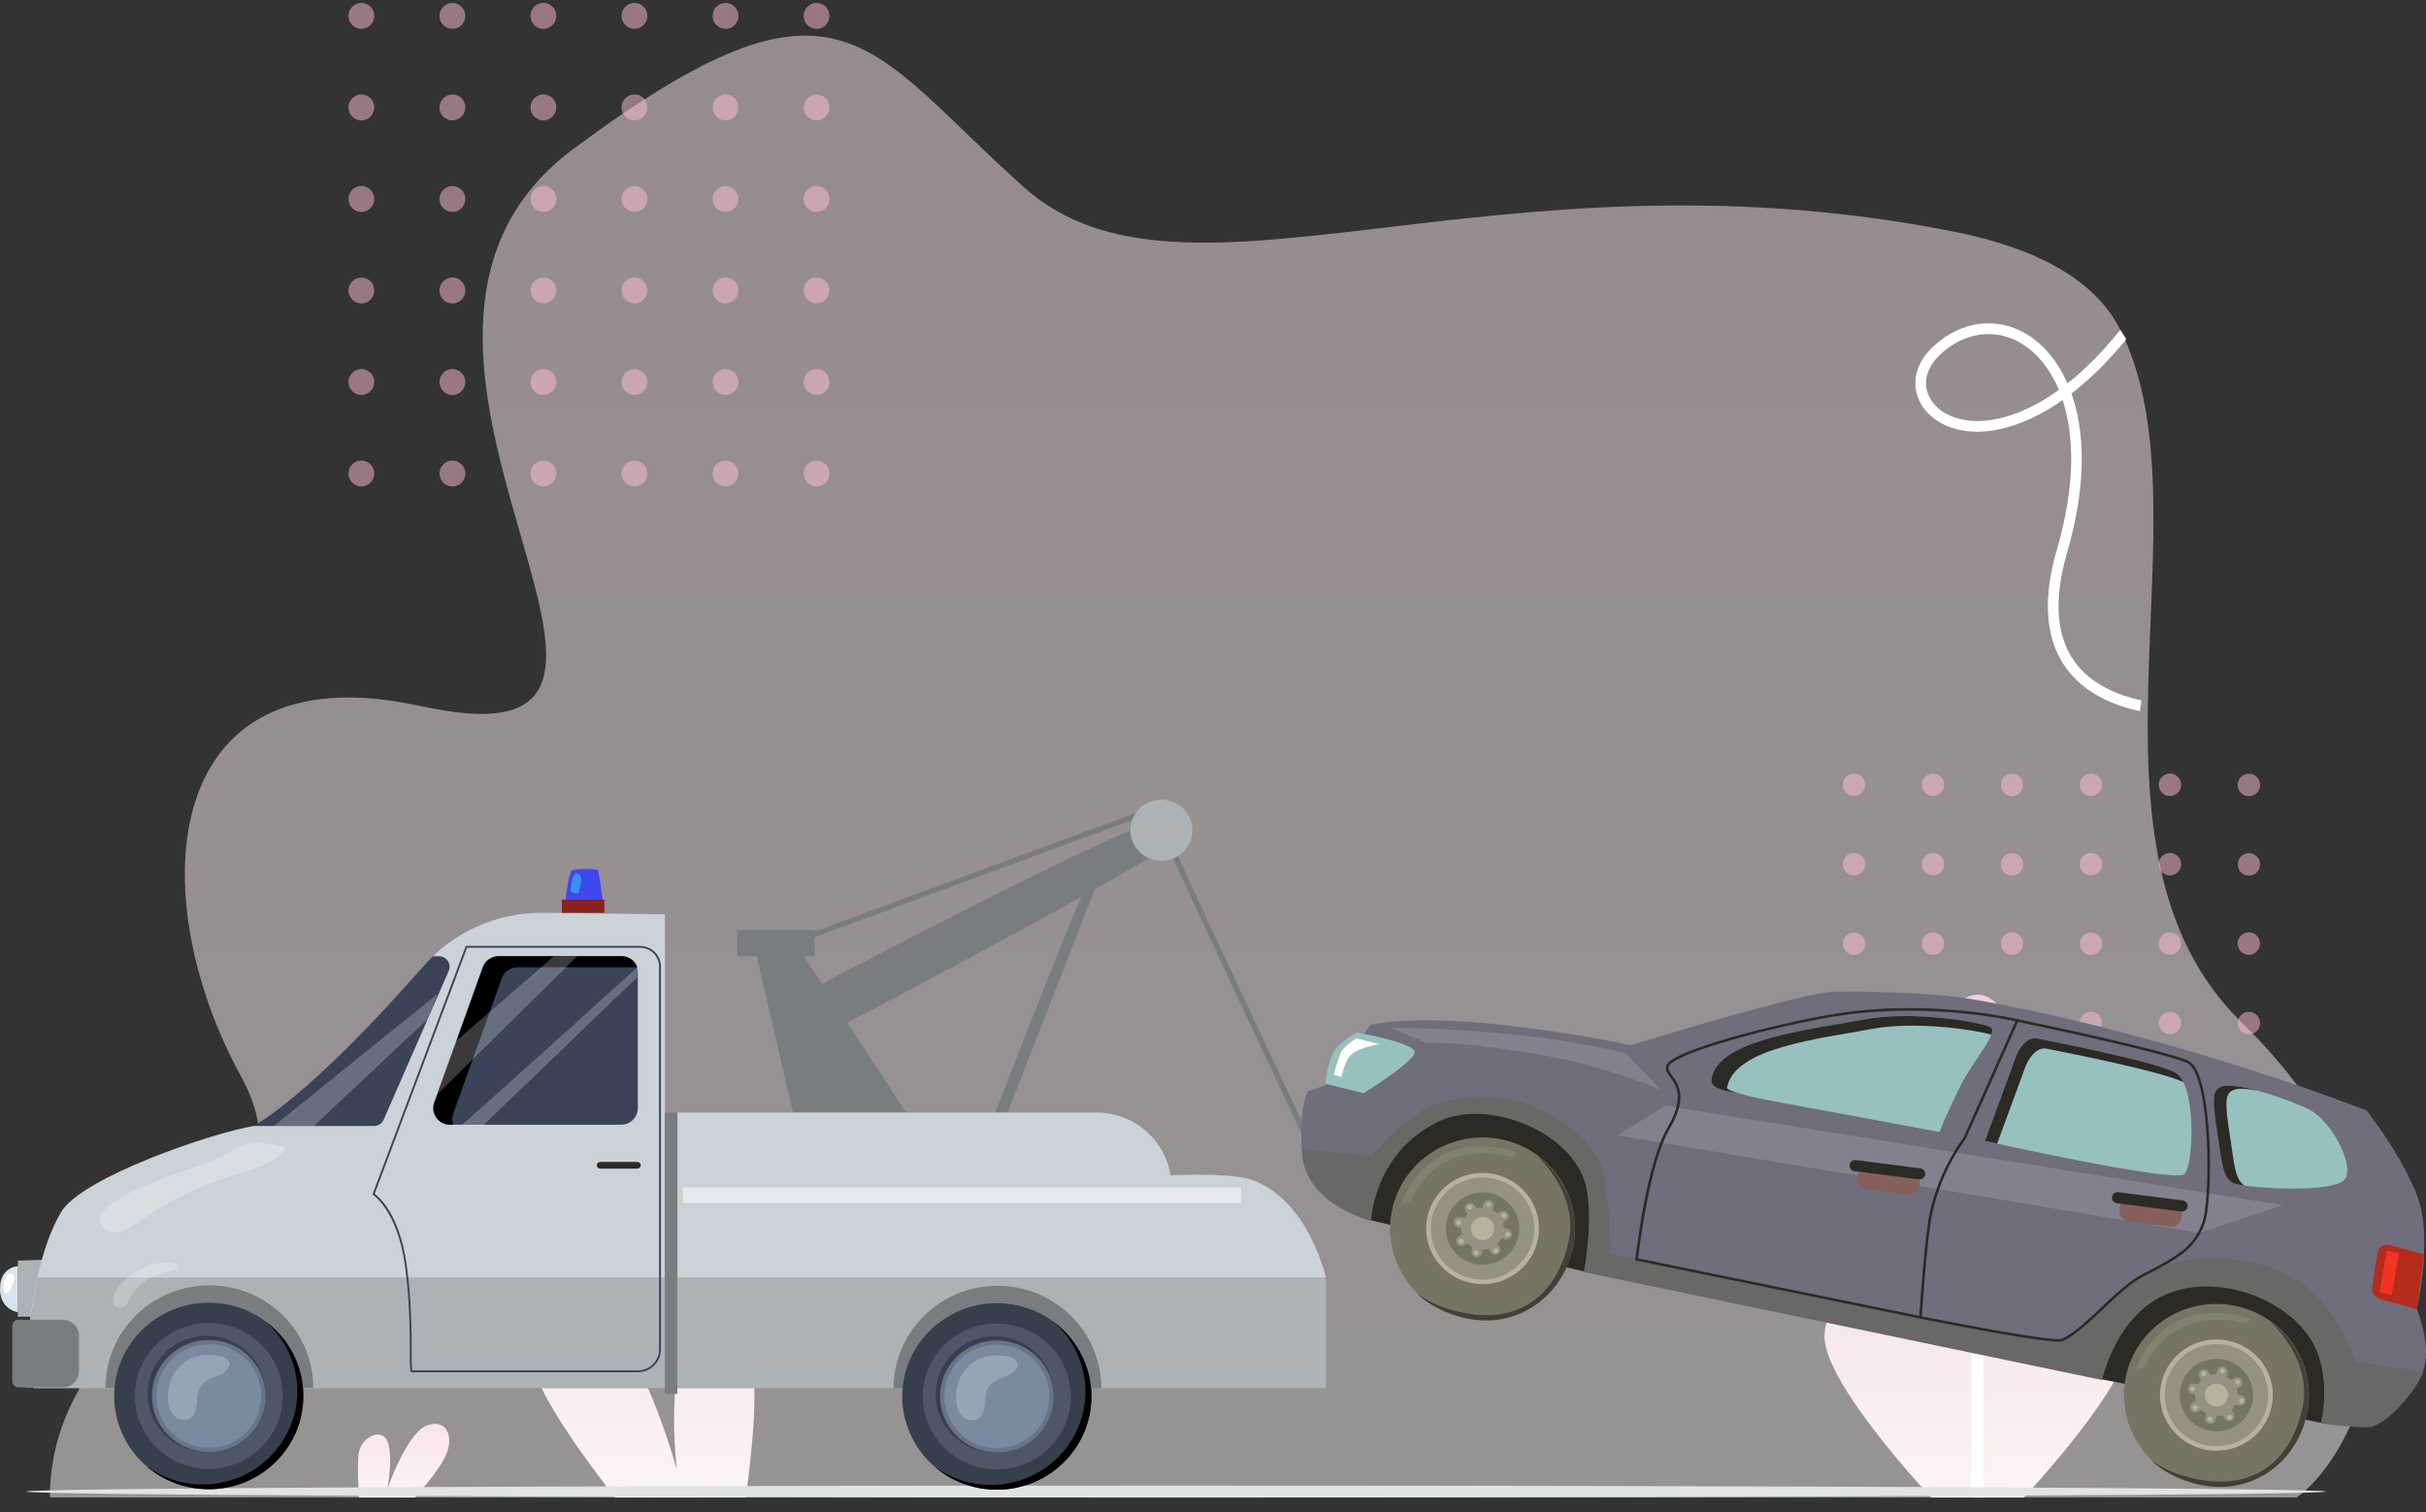 <svg width="146" height="91" viewBox="0 0 146 91" fill="none" xmlns="http://www.w3.org/2000/svg">
<rect x="0" y="0" width="146" height="91" fill="#333333" stroke="none"/>
<path opacity="0.5" d="M138.212 90.115H3.003C3.003 77.686 19.989 74.761 14.524 64.809C8.489 53.818 9.623 39.196 25.014 42.429C26.47 42.735 27.672 42.931 28.667 42.959C41.437 43.315 19.563 20.047 34.519 8.953C50.643 -3.005 52.041 2.737 61.654 11.294C71.267 19.851 89.752 8.449 117.489 13.919C122.556 14.919 126.081 16.819 127.604 19.851C133.168 30.922 124.116 50.98 134.905 61.526C147.981 74.307 142.221 87.289 138.212 90.115Z" fill="url(#paint0_linear)"/>
<path d="M125.077 40.104C123.756 38.547 123.533 36.228 124.409 33.216C125.606 29.1 125.459 25.929 124.663 23.681C125.693 22.89 126.805 21.828 127.963 20.414C127.848 20.223 127.729 20.035 127.603 19.851C126.48 21.245 125.409 22.292 124.421 23.072C123.815 21.689 122.952 20.719 122.038 20.151C120.203 19.012 118.012 19.289 116.322 20.872C115.381 21.753 115.051 22.849 115.413 23.881C115.829 25.06 117.067 25.861 118.642 25.97C119.508 26.03 121.524 25.907 124.13 24.076C124.825 26.187 124.921 29.164 123.795 33.036C122.852 36.268 123.12 38.787 124.589 40.52C125.677 41.803 127.253 42.466 128.779 42.796C128.809 42.581 128.843 42.365 128.875 42.148C127.474 41.841 126.042 41.241 125.077 40.104ZM118.687 25.327C117.369 25.236 116.347 24.599 116.018 23.664C115.743 22.887 116.014 22.04 116.758 21.343C117.634 20.524 118.658 20.105 119.675 20.105C120.371 20.105 121.062 20.301 121.705 20.7C122.554 21.225 123.352 22.145 123.905 23.465C121.412 25.26 119.502 25.385 118.687 25.327Z" fill="white"/>
<g opacity="0.5">
<path d="M22.515 28.621C22.584 28.195 22.297 27.794 21.873 27.725C21.45 27.656 21.051 27.945 20.983 28.371C20.914 28.796 21.201 29.197 21.625 29.266C22.048 29.335 22.447 29.046 22.515 28.621Z" fill="#FFBED1"/>
<path d="M27.994 28.621C28.063 28.195 27.775 27.794 27.352 27.725C26.929 27.656 26.53 27.945 26.461 28.371C26.393 28.796 26.68 29.197 27.103 29.266C27.527 29.335 27.925 29.046 27.994 28.621Z" fill="#FFBED1"/>
<path d="M33.475 28.572C33.518 28.143 33.206 27.761 32.779 27.719C32.353 27.676 31.973 27.989 31.93 28.418C31.888 28.847 32.2 29.23 32.627 29.272C33.053 29.314 33.433 29.001 33.475 28.572Z" fill="#FFBED1"/>
<path d="M38.954 28.572C38.996 28.143 38.685 27.761 38.258 27.719C37.831 27.676 37.451 27.99 37.409 28.419C37.367 28.848 37.678 29.23 38.105 29.272C38.532 29.315 38.912 29.001 38.954 28.572Z" fill="#FFBED1"/>
<path d="M44.438 28.537C44.462 28.107 44.134 27.738 43.706 27.715C43.278 27.691 42.912 28.02 42.888 28.451C42.864 28.881 43.192 29.249 43.62 29.273C44.048 29.297 44.415 28.967 44.438 28.537Z" fill="#FFBED1"/>
<path d="M49.908 28.621C49.977 28.195 49.69 27.794 49.267 27.725C48.843 27.656 48.444 27.945 48.376 28.371C48.307 28.796 48.595 29.197 49.018 29.266C49.441 29.335 49.84 29.046 49.908 28.621Z" fill="#FFBED1"/>
<path d="M22.044 23.71C22.44 23.547 22.63 23.091 22.468 22.692C22.305 22.293 21.851 22.102 21.455 22.266C21.058 22.429 20.868 22.885 21.031 23.284C21.194 23.683 21.647 23.874 22.044 23.71Z" fill="#FFBED1"/>
<path d="M27.522 23.711C27.919 23.547 28.109 23.091 27.946 22.693C27.783 22.294 27.33 22.103 26.933 22.267C26.536 22.43 26.347 22.886 26.509 23.285C26.672 23.683 27.125 23.874 27.522 23.711Z" fill="#FFBED1"/>
<path d="M32.883 23.749C33.3 23.65 33.559 23.23 33.461 22.811C33.363 22.391 32.946 22.131 32.528 22.229C32.111 22.328 31.852 22.747 31.95 23.167C32.047 23.587 32.465 23.847 32.883 23.749Z" fill="#FFBED1"/>
<path d="M38.361 23.749C38.779 23.65 39.038 23.23 38.94 22.811C38.842 22.391 38.424 22.131 38.007 22.229C37.589 22.328 37.33 22.747 37.428 23.167C37.526 23.587 37.944 23.847 38.361 23.749Z" fill="#FFBED1"/>
<path d="M43.76 23.762C44.186 23.709 44.488 23.32 44.436 22.892C44.384 22.464 43.997 22.16 43.571 22.212C43.145 22.265 42.843 22.654 42.895 23.082C42.947 23.51 43.334 23.814 43.76 23.762Z" fill="#FFBED1"/>
<path d="M49.437 23.71C49.833 23.547 50.023 23.091 49.861 22.692C49.698 22.293 49.245 22.102 48.848 22.266C48.451 22.429 48.261 22.885 48.424 23.284C48.587 23.683 49.04 23.874 49.437 23.71Z" fill="#FFBED1"/>
<path d="M21.748 18.26C22.177 18.26 22.525 17.91 22.525 17.48C22.525 17.048 22.177 16.699 21.748 16.699C21.32 16.699 20.972 17.048 20.972 17.48C20.972 17.91 21.32 18.26 21.748 18.26Z" fill="#FFBED1"/>
<path d="M27.227 18.26C27.655 18.26 28.003 17.91 28.003 17.48C28.003 17.048 27.655 16.699 27.227 16.699C26.798 16.699 26.45 17.048 26.45 17.48C26.45 17.91 26.798 18.26 27.227 18.26Z" fill="#FFBED1"/>
<path d="M32.706 18.26C33.134 18.26 33.482 17.91 33.482 17.48C33.482 17.048 33.134 16.699 32.706 16.699C32.277 16.699 31.929 17.048 31.929 17.48C31.929 17.91 32.277 18.26 32.706 18.26Z" fill="#FFBED1"/>
<path d="M38.184 18.26C38.612 18.26 38.96 17.91 38.96 17.48C38.96 17.048 38.612 16.699 38.184 16.699C37.755 16.699 37.407 17.048 37.407 17.48C37.407 17.91 37.755 18.26 38.184 18.26Z" fill="#FFBED1"/>
<path d="M43.663 18.26C44.091 18.26 44.439 17.91 44.439 17.48C44.439 17.048 44.091 16.699 43.663 16.699C43.234 16.699 42.886 17.048 42.886 17.48C42.886 17.91 43.234 18.26 43.663 18.26Z" fill="#FFBED1"/>
<path d="M49.141 18.26C49.57 18.26 49.917 17.91 49.917 17.48C49.917 17.048 49.57 16.699 49.141 16.699C48.712 16.699 48.365 17.048 48.365 17.48C48.365 17.91 48.712 18.26 49.141 18.26Z" fill="#FFBED1"/>
<path d="M21.748 12.753C22.177 12.753 22.525 12.403 22.525 11.972C22.525 11.541 22.177 11.192 21.748 11.192C21.32 11.192 20.972 11.541 20.972 11.972C20.972 12.403 21.32 12.753 21.748 12.753Z" fill="#FFBED1"/>
<path d="M27.227 12.753C27.655 12.753 28.003 12.403 28.003 11.972C28.003 11.541 27.655 11.192 27.227 11.192C26.798 11.192 26.45 11.541 26.45 11.972C26.45 12.403 26.798 12.753 27.227 12.753Z" fill="#FFBED1"/>
<path d="M32.706 12.753C33.134 12.753 33.482 12.403 33.482 11.972C33.482 11.541 33.134 11.192 32.706 11.192C32.277 11.192 31.929 11.541 31.929 11.972C31.929 12.403 32.277 12.753 32.706 12.753Z" fill="#FFBED1"/>
<path d="M38.184 12.753C38.612 12.753 38.96 12.403 38.96 11.972C38.96 11.541 38.612 11.192 38.184 11.192C37.755 11.192 37.407 11.541 37.407 11.972C37.407 12.403 37.755 12.753 38.184 12.753Z" fill="#FFBED1"/>
<path d="M43.663 12.753C44.091 12.753 44.439 12.403 44.439 11.972C44.439 11.541 44.091 11.192 43.663 11.192C43.234 11.192 42.886 11.541 42.886 11.972C42.886 12.403 43.234 12.753 43.663 12.753Z" fill="#FFBED1"/>
<path d="M49.141 12.753C49.57 12.753 49.917 12.403 49.917 11.972C49.917 11.541 49.57 11.192 49.141 11.192C48.712 11.192 48.365 11.541 48.365 11.972C48.365 12.403 48.712 12.753 49.141 12.753Z" fill="#FFBED1"/>
<path d="M22.515 6.585C22.581 6.159 22.291 5.76 21.867 5.693C21.444 5.627 21.047 5.919 20.981 6.345C20.915 6.771 21.205 7.17 21.629 7.236C22.052 7.302 22.449 7.01 22.515 6.585Z" fill="#FFBED1"/>
<path d="M27.994 6.585C28.06 6.159 27.77 5.76 27.346 5.694C26.922 5.628 26.526 5.92 26.46 6.346C26.394 6.771 26.684 7.17 27.108 7.237C27.531 7.303 27.928 7.011 27.994 6.585Z" fill="#FFBED1"/>
<path d="M33.48 6.495C33.497 6.064 33.164 5.701 32.735 5.684C32.307 5.667 31.946 6.002 31.929 6.433C31.912 6.864 32.245 7.227 32.674 7.244C33.102 7.261 33.463 6.926 33.48 6.495Z" fill="#FFBED1"/>
<path d="M38.959 6.495C38.975 6.065 38.642 5.702 38.214 5.684C37.785 5.667 37.424 6.003 37.407 6.433C37.39 6.864 37.724 7.227 38.152 7.244C38.58 7.261 38.941 6.926 38.959 6.495Z" fill="#FFBED1"/>
<path d="M44.438 6.475C44.445 6.044 44.103 5.689 43.674 5.682C43.245 5.675 42.892 6.019 42.886 6.45C42.879 6.881 43.221 7.236 43.65 7.243C44.078 7.25 44.431 6.906 44.438 6.475Z" fill="#FFBED1"/>
<path d="M49.908 6.586C49.974 6.16 49.684 5.761 49.26 5.695C48.837 5.628 48.44 5.92 48.374 6.346C48.308 6.772 48.598 7.171 49.022 7.237C49.446 7.303 49.842 7.012 49.908 6.586Z" fill="#FFBED1"/>
<path d="M21.748 1.737C22.177 1.737 22.525 1.388 22.525 0.957C22.525 0.525 22.177 0.176 21.748 0.176C21.32 0.176 20.972 0.525 20.972 0.957C20.972 1.388 21.32 1.737 21.748 1.737Z" fill="#FFBED1"/>
<path d="M27.227 1.737C27.655 1.737 28.003 1.388 28.003 0.957C28.003 0.525 27.655 0.176 27.227 0.176C26.798 0.176 26.45 0.525 26.45 0.957C26.45 1.388 26.798 1.737 27.227 1.737Z" fill="#FFBED1"/>
<path d="M33.478 1.017C33.512 0.587 33.193 0.211 32.766 0.177C32.338 0.143 31.964 0.464 31.93 0.893C31.897 1.323 32.216 1.699 32.643 1.733C33.071 1.767 33.444 1.446 33.478 1.017Z" fill="#FFBED1"/>
<path d="M38.957 1.017C38.99 0.587 38.671 0.211 38.244 0.177C37.817 0.143 37.443 0.464 37.409 0.893C37.375 1.323 37.694 1.699 38.121 1.733C38.549 1.767 38.923 1.446 38.957 1.017Z" fill="#FFBED1"/>
<path d="M44.44 0.976C44.45 0.545 44.111 0.187 43.683 0.176C43.254 0.166 42.898 0.507 42.888 0.938C42.877 1.369 43.216 1.727 43.645 1.737C44.074 1.747 44.43 1.407 44.44 0.976Z" fill="#FFBED1"/>
<path d="M49.141 1.737C49.57 1.737 49.917 1.388 49.917 0.957C49.917 0.525 49.57 0.176 49.141 0.176C48.712 0.176 48.365 0.525 48.365 0.957C48.365 1.388 48.712 1.737 49.141 1.737Z" fill="#FFBED1"/>
</g>
<g opacity="0.5">
<path d="M112.234 71.28C112.319 70.916 112.095 70.552 111.733 70.466C111.371 70.38 111.009 70.605 110.923 70.969C110.838 71.333 111.062 71.698 111.424 71.784C111.786 71.869 112.149 71.644 112.234 71.28Z" fill="#FFBED1"/>
<path d="M116.998 71.224C117.057 70.855 116.808 70.507 116.441 70.448C116.074 70.388 115.728 70.638 115.668 71.007C115.609 71.376 115.858 71.724 116.225 71.784C116.592 71.844 116.938 71.593 116.998 71.224Z" fill="#FFBED1"/>
<path d="M121.557 71.595C121.82 71.331 121.82 70.902 121.557 70.638C121.294 70.373 120.868 70.373 120.605 70.638C120.342 70.902 120.342 71.331 120.605 71.595C120.868 71.859 121.294 71.859 121.557 71.595Z" fill="#FFBED1"/>
<path d="M126.492 71.281C126.577 70.917 126.353 70.552 125.991 70.466C125.629 70.381 125.267 70.606 125.181 70.97C125.096 71.334 125.32 71.698 125.682 71.784C126.044 71.87 126.406 71.645 126.492 71.281Z" fill="#FFBED1"/>
<path d="M131.255 71.224C131.314 70.855 131.065 70.507 130.698 70.447C130.331 70.387 129.985 70.638 129.925 71.007C129.866 71.376 130.115 71.724 130.482 71.784C130.849 71.844 131.195 71.593 131.255 71.224Z" fill="#FFBED1"/>
<path d="M135.814 71.595C136.077 71.331 136.077 70.902 135.814 70.638C135.551 70.373 135.125 70.373 134.862 70.638C134.599 70.902 134.599 71.331 134.862 71.595C135.125 71.859 135.551 71.859 135.814 71.595Z" fill="#FFBED1"/>
<path d="M112.052 66.817C112.315 66.552 112.315 66.124 112.052 65.859C111.789 65.595 111.363 65.595 111.1 65.859C110.837 66.124 110.837 66.552 111.1 66.817C111.363 67.081 111.789 67.081 112.052 66.817Z" fill="#FFBED1"/>
<path d="M116.591 66.963C116.934 66.82 117.097 66.424 116.955 66.079C116.813 65.733 116.419 65.569 116.075 65.712C115.732 65.855 115.569 66.251 115.711 66.597C115.853 66.942 116.247 67.106 116.591 66.963Z" fill="#FFBED1"/>
<path d="M121.739 66.503C121.825 66.139 121.6 65.774 121.238 65.688C120.877 65.602 120.514 65.828 120.428 66.192C120.343 66.555 120.567 66.92 120.929 67.006C121.291 67.092 121.654 66.867 121.739 66.503Z" fill="#FFBED1"/>
<path d="M126.309 66.817C126.572 66.552 126.572 66.124 126.309 65.859C126.046 65.595 125.62 65.595 125.357 65.859C125.094 66.124 125.094 66.552 125.357 66.817C125.62 67.081 126.046 67.081 126.309 66.817Z" fill="#FFBED1"/>
<path d="M130.848 66.963C131.192 66.819 131.355 66.423 131.213 66.078C131.07 65.733 130.676 65.569 130.333 65.712C129.989 65.855 129.826 66.251 129.968 66.596C130.111 66.942 130.505 67.106 130.848 66.963Z" fill="#FFBED1"/>
<path d="M135.997 66.504C136.082 66.14 135.858 65.775 135.496 65.689C135.134 65.603 134.772 65.829 134.686 66.192C134.601 66.556 134.825 66.921 135.187 67.007C135.549 67.093 135.911 66.868 135.997 66.504Z" fill="#FFBED1"/>
<path d="M112.052 62.039C112.315 61.774 112.315 61.346 112.052 61.081C111.789 60.817 111.363 60.817 111.1 61.081C110.837 61.346 110.837 61.774 111.1 62.039C111.363 62.303 111.789 62.303 112.052 62.039Z" fill="#FFBED1"/>
<path d="M116.591 62.185C116.934 62.042 117.097 61.646 116.955 61.3C116.813 60.955 116.419 60.791 116.075 60.934C115.732 61.077 115.569 61.473 115.711 61.818C115.853 62.164 116.247 62.328 116.591 62.185Z" fill="#FFBED1"/>
<path d="M121.739 61.725C121.825 61.361 121.601 60.996 121.239 60.91C120.877 60.825 120.514 61.05 120.429 61.414C120.343 61.778 120.567 62.142 120.929 62.228C121.291 62.314 121.654 62.089 121.739 61.725Z" fill="#FFBED1"/>
<path d="M126.309 62.039C126.572 61.775 126.572 61.346 126.309 61.082C126.046 60.818 125.62 60.818 125.357 61.082C125.094 61.346 125.094 61.775 125.357 62.039C125.62 62.304 126.046 62.304 126.309 62.039Z" fill="#FFBED1"/>
<path d="M130.848 62.185C131.192 62.042 131.355 61.646 131.213 61.3C131.07 60.955 130.676 60.791 130.333 60.934C129.989 61.077 129.826 61.473 129.968 61.818C130.111 62.164 130.505 62.328 130.848 62.185Z" fill="#FFBED1"/>
<path d="M135.997 61.726C136.083 61.362 135.858 60.997 135.497 60.911C135.135 60.825 134.772 61.051 134.686 61.415C134.601 61.779 134.825 62.143 135.187 62.229C135.549 62.315 135.912 62.09 135.997 61.726Z" fill="#FFBED1"/>
<path d="M112.234 56.946C112.32 56.582 112.096 56.218 111.734 56.132C111.372 56.046 111.009 56.271 110.924 56.635C110.838 56.999 111.062 57.363 111.424 57.449C111.786 57.535 112.149 57.31 112.234 56.946Z" fill="#FFBED1"/>
<path d="M116.997 56.891C117.056 56.521 116.807 56.174 116.44 56.114C116.073 56.054 115.727 56.304 115.667 56.673C115.608 57.043 115.857 57.39 116.224 57.45C116.591 57.51 116.937 57.26 116.997 56.891Z" fill="#FFBED1"/>
<path d="M121.557 57.261C121.82 56.997 121.82 56.568 121.557 56.304C121.294 56.04 120.867 56.04 120.605 56.304C120.342 56.568 120.342 56.997 120.605 57.261C120.867 57.526 121.294 57.526 121.557 57.261Z" fill="#FFBED1"/>
<path d="M126.492 56.947C126.578 56.583 126.353 56.218 125.991 56.133C125.63 56.047 125.267 56.272 125.181 56.636C125.096 57 125.32 57.364 125.682 57.45C126.044 57.536 126.407 57.311 126.492 56.947Z" fill="#FFBED1"/>
<path d="M131.254 56.89C131.314 56.521 131.065 56.174 130.697 56.114C130.33 56.054 129.984 56.304 129.925 56.673C129.865 57.043 130.115 57.39 130.482 57.45C130.849 57.51 131.195 57.26 131.254 56.89Z" fill="#FFBED1"/>
<path d="M135.814 57.261C136.077 56.997 136.077 56.568 135.814 56.304C135.551 56.04 135.125 56.04 134.862 56.304C134.599 56.568 134.599 56.997 134.862 57.261C135.125 57.526 135.551 57.526 135.814 57.261Z" fill="#FFBED1"/>
<path d="M112.052 52.484C112.315 52.219 112.315 51.791 112.052 51.526C111.789 51.262 111.363 51.262 111.1 51.526C110.837 51.791 110.837 52.219 111.1 52.484C111.363 52.748 111.789 52.748 112.052 52.484Z" fill="#FFBED1"/>
<path d="M116.591 52.629C116.934 52.486 117.097 52.09 116.955 51.744C116.813 51.399 116.419 51.235 116.075 51.378C115.732 51.521 115.569 51.917 115.711 52.262C115.853 52.608 116.247 52.772 116.591 52.629Z" fill="#FFBED1"/>
<path d="M121.74 52.169C121.825 51.805 121.601 51.44 121.239 51.354C120.877 51.268 120.515 51.494 120.429 51.858C120.344 52.221 120.568 52.586 120.93 52.672C121.292 52.758 121.654 52.532 121.74 52.169Z" fill="#FFBED1"/>
<path d="M126.309 52.484C126.572 52.219 126.572 51.791 126.309 51.526C126.046 51.262 125.62 51.262 125.357 51.526C125.094 51.791 125.094 52.219 125.357 52.484C125.62 52.748 126.046 52.748 126.309 52.484Z" fill="#FFBED1"/>
<path d="M130.848 52.629C131.192 52.486 131.355 52.09 131.212 51.744C131.07 51.399 130.676 51.235 130.333 51.378C129.989 51.521 129.826 51.917 129.968 52.262C130.11 52.608 130.504 52.772 130.848 52.629Z" fill="#FFBED1"/>
<path d="M135.998 52.169C136.083 51.806 135.859 51.441 135.497 51.355C135.135 51.269 134.773 51.494 134.687 51.858C134.602 52.222 134.826 52.587 135.188 52.673C135.55 52.759 135.912 52.533 135.998 52.169Z" fill="#FFBED1"/>
<path d="M112.052 47.706C112.315 47.441 112.315 47.013 112.052 46.748C111.789 46.484 111.363 46.484 111.1 46.748C110.837 47.013 110.837 47.441 111.1 47.706C111.363 47.97 111.789 47.97 112.052 47.706Z" fill="#FFBED1"/>
<path d="M116.59 47.851C116.934 47.708 117.097 47.312 116.955 46.966C116.813 46.621 116.419 46.457 116.075 46.6C115.731 46.743 115.568 47.139 115.711 47.485C115.853 47.83 116.247 47.994 116.59 47.851Z" fill="#FFBED1"/>
<path d="M121.74 47.39C121.825 47.026 121.601 46.662 121.239 46.576C120.878 46.49 120.515 46.715 120.429 47.079C120.344 47.443 120.568 47.808 120.93 47.894C121.292 47.98 121.655 47.754 121.74 47.39Z" fill="#FFBED1"/>
<path d="M126.309 47.706C126.572 47.442 126.572 47.013 126.309 46.749C126.046 46.484 125.62 46.484 125.357 46.749C125.094 47.013 125.094 47.442 125.357 47.706C125.62 47.97 126.046 47.97 126.309 47.706Z" fill="#FFBED1"/>
<path d="M130.848 47.851C131.192 47.708 131.355 47.312 131.212 46.966C131.07 46.621 130.676 46.457 130.333 46.6C129.989 46.743 129.826 47.139 129.968 47.484C130.11 47.83 130.504 47.994 130.848 47.851Z" fill="#FFBED1"/>
<path d="M135.998 47.392C136.083 47.028 135.859 46.663 135.497 46.577C135.135 46.491 134.773 46.717 134.687 47.08C134.602 47.444 134.826 47.809 135.188 47.895C135.55 47.981 135.912 47.755 135.998 47.392Z" fill="#FFBED1"/>
</g>
<path d="M45.257 86.86C45.246 86.962 45.237 87.067 45.227 87.168C45.121 88.288 44.984 89.365 44.883 90.115H37.018C36.699 89.709 36.358 89.267 36.008 88.801L36.008 88.798C35.946 88.718 35.887 88.637 35.824 88.554C35.491 88.107 35.155 87.641 34.826 87.171C34.542 86.765 34.263 86.355 33.998 85.948C33.942 85.864 33.888 85.779 33.833 85.695C33.515 85.2 33.22 84.708 32.96 84.236C32.9 84.13 32.843 84.024 32.786 83.918C32.766 83.879 32.743 83.836 32.725 83.796C32.725 83.796 32.725 83.796 32.725 83.794C31.454 81.307 31.809 79.128 33.141 78.454C33.22 78.414 33.303 78.378 33.389 78.35C33.932 78.165 34.607 78.205 35.38 78.53C35.668 78.65 35.951 78.84 36.223 79.085C36.378 79.222 36.53 79.372 36.678 79.541C36.745 79.617 36.813 79.698 36.88 79.78C37.467 80.502 38.008 81.436 38.489 82.422H38.492C38.53 82.507 38.571 82.59 38.612 82.674C39.063 83.626 39.456 84.613 39.779 85.495C39.812 85.581 39.843 85.668 39.873 85.753C40.417 87.279 40.732 88.431 40.732 88.431C40.732 88.431 40.644 87.689 40.598 86.662C40.594 86.572 40.589 86.478 40.584 86.383C40.549 85.447 40.553 84.325 40.673 83.309V83.307C40.684 83.196 40.701 83.09 40.718 82.98C40.812 82.336 40.964 81.754 41.193 81.311C41.589 80.543 42.258 80.31 42.944 80.445C43.035 80.463 43.13 80.488 43.223 80.52C44.259 80.867 45.262 82.007 45.376 83.367C45.378 83.378 45.381 83.391 45.381 83.403C45.387 83.492 45.391 83.585 45.395 83.684L45.395 83.686C45.429 84.557 45.362 85.715 45.257 86.86Z" fill="url(#paint1_linear)"/>
<path d="M26.642 87.945C26.642 87.946 26.642 87.946 26.642 87.946C26.634 87.962 26.623 87.978 26.614 87.994C26.589 88.034 26.563 88.075 26.536 88.116C26.42 88.298 26.289 88.487 26.148 88.677C26.125 88.709 26.1 88.741 26.076 88.774C25.959 88.93 25.837 89.086 25.713 89.241C25.569 89.421 25.422 89.598 25.278 89.769C25.251 89.8 25.224 89.831 25.198 89.861L25.197 89.862C25.123 89.949 25.049 90.034 24.977 90.115H21.608C21.588 89.815 21.563 89.398 21.55 88.966C21.549 88.925 21.548 88.882 21.546 88.842C21.534 88.381 21.538 87.915 21.573 87.568L21.574 87.567C21.577 87.527 21.582 87.49 21.587 87.455C21.587 87.45 21.588 87.445 21.59 87.441C21.67 86.9 22.102 86.469 22.526 86.358C22.563 86.348 22.602 86.34 22.639 86.335C22.916 86.299 23.178 86.41 23.317 86.728C23.396 86.911 23.443 87.149 23.463 87.409C23.468 87.453 23.472 87.496 23.473 87.541V87.541C23.495 87.951 23.467 88.4 23.428 88.774C23.424 88.812 23.419 88.85 23.415 88.886C23.369 89.295 23.315 89.59 23.315 89.59C23.315 89.59 23.471 89.137 23.729 88.541C23.744 88.508 23.758 88.474 23.774 88.44C23.926 88.096 24.109 87.711 24.314 87.342C24.333 87.309 24.352 87.277 24.369 87.245H24.37C24.589 86.863 24.829 86.503 25.083 86.229C25.113 86.199 25.142 86.168 25.171 86.14C25.234 86.076 25.299 86.02 25.365 85.969C25.48 85.878 25.599 85.81 25.717 85.769C26.035 85.66 26.306 85.661 26.518 85.75C26.552 85.763 26.585 85.78 26.615 85.798C27.131 86.102 27.215 86.983 26.642 87.945Z" fill="url(#paint2_linear)"/>
<path d="M126.678 79.793C126.454 80.01 126.087 79.806 126.155 79.499C126.597 77.517 127.361 73.684 127.043 72.017C126.782 70.655 125.993 71.076 125.392 71.642C125.172 71.85 124.815 71.663 124.867 71.365C125.148 69.673 125.522 66.594 124.656 65.869C123.934 65.264 123.215 66.629 122.75 67.832C122.628 68.143 122.172 68.076 122.146 67.742C121.933 65.015 121.235 59.855 119.01 59.855C116.784 59.855 116.088 65.015 115.875 67.742C115.85 68.076 115.391 68.143 115.271 67.832C114.806 66.629 114.085 65.264 113.364 65.869C112.5 66.594 112.871 69.673 113.155 71.365C113.203 71.663 112.847 71.85 112.628 71.642C112.028 71.075 111.236 70.655 110.978 72.017C110.661 73.684 111.422 77.517 111.866 79.499C111.935 79.806 111.567 80.01 111.341 79.793C110.678 79.154 109.843 78.697 109.803 80.396C109.735 83.234 116.225 90.115 116.225 90.115H121.796C121.796 90.115 128.284 83.234 128.218 80.396C128.177 78.697 127.341 79.154 126.678 79.793ZM112.997 75.819C112.997 75.819 111.452 74.317 112.017 73.329C112.583 72.339 113.549 74.352 112.997 75.819ZM114.679 69.793C114.679 69.793 113.599 68.742 113.993 68.051C114.388 67.361 115.064 68.768 114.679 69.793ZM123.33 69.793C122.946 68.768 123.62 67.361 124.015 68.051C124.41 68.742 123.33 69.793 123.33 69.793ZM125.052 75.819C124.5 74.352 125.466 72.339 126.031 73.329C126.597 74.317 125.052 75.819 125.052 75.819Z" fill="url(#paint3_linear)"/>
<path d="M119.376 71.436V90.115H118.642V71.436C118.642 71.233 118.807 71.069 119.009 71.069C119.212 71.069 119.376 71.233 119.376 71.436Z" fill="white"/>
<g clip-path="url(#clip0)">
<path d="M47.703 56.901L47.656 56.802L47.547 56.621C47.718 56.521 65.626 49.927 69.215 48.607L69.328 48.906C61.983 51.608 48.013 56.758 47.703 56.901Z" fill="#797D7F"/>
<path d="M79.032 69.709C78.688 68.98 70.62 51.85 70.263 50.883L70.568 50.774C70.919 51.728 79.242 69.396 79.326 69.574L79.032 69.709Z" fill="#797D7F"/>
<path d="M65.47 53.168C65.195 53.224 58.649 70.159 58.649 70.159L59.275 70.426L66.279 52.523L65.47 53.168Z" fill="#797D7F"/>
<path d="M48.321 59.807C48.321 59.807 68.846 48.921 70.028 49.373C71.209 49.826 71.078 49.373 71.209 50.15C71.341 50.927 49.568 62.296 49.568 62.296L48.321 59.807Z" fill="#797D7F"/>
<path d="M49.023 55.974H44.363V57.543H49.023V55.974Z" fill="#797D7F"/>
<path d="M45.347 56.686L50.185 77.605L61.246 77.229L47.645 56.427L45.347 56.686Z" fill="#797D7F"/>
<path d="M82.49 73.429L95.328 76.515L110.954 76.234L126.485 83.002L139.683 85.621L141.504 82.573L137.685 76.019L89.518 65.706L81.277 69.633L82.49 73.429Z" fill="#2B2A25"/>
<path d="M133.387 89.439C136.46 89.439 138.952 86.983 138.952 83.953C138.952 80.923 136.46 78.466 133.387 78.466C130.314 78.466 127.823 80.923 127.823 83.953C127.823 86.983 130.314 89.439 133.387 89.439Z" fill="#777464"/>
<path d="M136.661 79.554C137.994 80.871 138.988 82.749 138.572 84.703C138.002 87.379 136.035 90.089 131.518 88.847C130.805 88.651 130.006 88.27 129.442 87.864C130.132 88.546 131.25 89.066 132.266 89.317C135.247 90.052 138.032 88.256 138.777 85.317C139.344 83.085 138.435 80.832 136.661 79.554Z" fill="#424038"/>
<path d="M133.387 87.299C135.262 87.299 136.781 85.801 136.781 83.953C136.781 82.105 135.262 80.606 133.387 80.606C131.513 80.606 129.993 82.105 129.993 83.953C129.993 85.801 131.513 87.299 133.387 87.299Z" fill="#B7B29E"/>
<path d="M135.591 86.127C136.808 84.927 136.808 82.98 135.591 81.78C134.373 80.579 132.399 80.579 131.181 81.78C129.964 82.98 129.964 84.927 131.181 86.127C132.399 87.328 134.373 87.328 135.591 86.127Z" fill="#969283"/>
<path d="M135.133 85.289C135.881 84.338 135.706 82.969 134.742 82.231C133.777 81.494 132.389 81.666 131.641 82.617C130.892 83.568 131.067 84.936 132.032 85.674C132.996 86.412 134.384 86.24 135.133 85.289Z" fill="#777464"/>
<path d="M133.341 85.435C133.298 85.603 133.125 85.706 132.954 85.664C132.783 85.622 132.679 85.451 132.721 85.282L133.434 82.471C133.477 82.302 133.65 82.199 133.821 82.242C133.992 82.284 134.097 82.455 134.054 82.623L133.341 85.435Z" fill="#969283"/>
<path d="M134.898 83.968C135.069 84.01 135.174 84.181 135.131 84.35C135.088 84.518 134.915 84.621 134.744 84.579L131.892 83.876C131.721 83.834 131.617 83.663 131.66 83.495C131.703 83.326 131.876 83.223 132.047 83.265L134.898 83.968Z" fill="#969283"/>
<path d="M134.426 85.047C134.517 85.196 134.468 85.389 134.317 85.479C134.165 85.568 133.97 85.519 133.879 85.371L132.367 82.886C132.276 82.737 132.325 82.543 132.476 82.454C132.628 82.365 132.824 82.412 132.914 82.562L134.426 85.047Z" fill="#969283"/>
<path d="M134.476 82.923C134.627 82.834 134.823 82.882 134.914 83.031C135.004 83.18 134.956 83.374 134.804 83.463L132.284 84.954C132.133 85.043 131.937 84.996 131.846 84.846C131.755 84.697 131.804 84.504 131.955 84.414L134.476 82.923Z" fill="#969283"/>
<path d="M134.045 85.031C134.65 84.673 134.847 83.899 134.484 83.302C134.12 82.706 133.335 82.512 132.73 82.87C132.125 83.228 131.929 84.002 132.292 84.599C132.655 85.195 133.44 85.389 134.045 85.031Z" fill="#969283"/>
<path opacity="0.4" d="M128.566 82.487L129.115 82.248C129.115 82.248 129.587 80.6 131.559 79.775C133.36 79.022 135.165 79.674 135.165 79.674L135.433 79.366C135.433 79.366 133.18 78.517 131.247 79.404C128.918 80.472 128.566 82.487 128.566 82.487Z" fill="#969283"/>
<path d="M133.901 82.545C133.88 82.625 133.799 82.674 133.717 82.654C133.636 82.634 133.586 82.553 133.607 82.472C133.627 82.393 133.709 82.344 133.791 82.364C133.872 82.384 133.921 82.465 133.901 82.545Z" fill="#B7B29E"/>
<path d="M134.82 83.199C134.8 83.279 134.718 83.328 134.636 83.308C134.555 83.288 134.506 83.207 134.526 83.126C134.546 83.047 134.628 82.998 134.71 83.018C134.791 83.039 134.84 83.119 134.82 83.199Z" fill="#B7B29E"/>
<path d="M135.046 84.339C135.026 84.418 134.944 84.467 134.862 84.447C134.781 84.427 134.732 84.347 134.752 84.266C134.772 84.186 134.854 84.137 134.936 84.157C135.018 84.177 135.066 84.259 135.046 84.339Z" fill="#B7B29E"/>
<path d="M134.335 85.326C134.314 85.406 134.233 85.455 134.151 85.435C134.07 85.415 134.021 85.334 134.041 85.254C134.061 85.174 134.143 85.125 134.225 85.145C134.306 85.165 134.355 85.246 134.335 85.326Z" fill="#B7B29E"/>
<path d="M133.154 85.436C133.134 85.516 133.052 85.565 132.97 85.545C132.889 85.525 132.84 85.444 132.86 85.364C132.88 85.284 132.962 85.235 133.044 85.255C133.125 85.275 133.174 85.357 133.154 85.436Z" fill="#B7B29E"/>
<path d="M132.244 84.744C132.224 84.824 132.142 84.873 132.061 84.853C131.98 84.833 131.93 84.752 131.95 84.671C131.971 84.592 132.053 84.543 132.134 84.563C132.215 84.583 132.265 84.664 132.244 84.744Z" fill="#B7B29E"/>
<path d="M132.095 83.624C132.074 83.704 131.993 83.752 131.911 83.732C131.83 83.712 131.78 83.632 131.801 83.551C131.821 83.471 131.903 83.422 131.985 83.442C132.066 83.463 132.115 83.544 132.095 83.624Z" fill="#B7B29E"/>
<path d="M132.764 82.693C132.744 82.773 132.662 82.821 132.581 82.801C132.5 82.781 132.45 82.701 132.47 82.62C132.491 82.54 132.572 82.492 132.654 82.512C132.736 82.532 132.785 82.613 132.764 82.693Z" fill="#B7B29E"/>
<path d="M133.748 84.543C134.08 84.346 134.188 83.921 133.989 83.594C133.79 83.266 133.359 83.16 133.027 83.357C132.694 83.553 132.587 83.978 132.786 84.305C132.985 84.633 133.416 84.739 133.748 84.543Z" fill="#B7B29E"/>
<path d="M93.157 77.813C95.33 75.671 95.33 72.197 93.157 70.054C90.984 67.912 87.461 67.912 85.288 70.054C83.115 72.197 83.115 75.671 85.288 77.813C87.461 79.956 90.984 79.956 93.157 77.813Z" fill="#777464"/>
<path d="M92.496 69.534C93.829 70.852 94.823 72.73 94.407 74.684C93.837 77.36 91.871 80.07 87.353 78.828C86.64 78.632 85.841 78.251 85.277 77.845C85.967 78.527 87.085 79.047 88.101 79.298C91.082 80.032 93.867 78.236 94.612 75.297C95.179 73.066 94.27 70.812 92.496 69.534Z" fill="#424038"/>
<path d="M92.055 75.774C93.088 74.231 92.657 72.155 91.093 71.137C89.529 70.118 87.424 70.542 86.39 72.084C85.357 73.627 85.787 75.703 87.352 76.721C88.916 77.74 91.021 77.316 92.055 75.774Z" fill="#B7B29E"/>
<path d="M90.828 76.567C92.304 75.694 92.783 73.806 91.897 72.35C91.011 70.894 89.096 70.422 87.619 71.295C86.143 72.169 85.664 74.057 86.55 75.513C87.436 76.969 89.351 77.441 90.828 76.567Z" fill="#969283"/>
<path d="M90.361 75.8C91.407 75.181 91.747 73.842 91.119 72.81C90.491 71.778 89.133 71.444 88.087 72.063C87.04 72.682 86.7 74.021 87.328 75.053C87.956 76.085 89.314 76.419 90.361 75.8Z" fill="#777464"/>
<path d="M89.177 75.415C89.134 75.584 88.961 75.687 88.79 75.644C88.619 75.602 88.515 75.431 88.558 75.263L89.27 72.451C89.313 72.283 89.486 72.18 89.657 72.222C89.828 72.264 89.933 72.435 89.89 72.604L89.177 75.415Z" fill="#969283"/>
<path d="M90.734 73.948C90.905 73.991 91.01 74.162 90.967 74.33C90.924 74.499 90.751 74.602 90.58 74.559L87.728 73.857C87.557 73.814 87.453 73.644 87.496 73.475C87.539 73.306 87.712 73.204 87.883 73.246L90.734 73.948Z" fill="#969283"/>
<path d="M90.261 75.027C90.352 75.176 90.303 75.37 90.152 75.459C90.001 75.549 89.805 75.501 89.714 75.351L88.202 72.866C88.111 72.717 88.16 72.524 88.311 72.434C88.463 72.345 88.659 72.393 88.749 72.542L90.261 75.027Z" fill="#969283"/>
<path d="M90.311 72.904C90.462 72.814 90.658 72.862 90.749 73.012C90.84 73.161 90.791 73.354 90.64 73.444L88.119 74.934C87.968 75.024 87.772 74.976 87.681 74.827C87.591 74.677 87.639 74.484 87.79 74.395L90.311 72.904Z" fill="#969283"/>
<path d="M89.881 75.012C90.486 74.654 90.683 73.88 90.319 73.283C89.956 72.686 89.171 72.493 88.566 72.851C87.961 73.209 87.764 73.983 88.128 74.579C88.491 75.176 89.276 75.37 89.881 75.012Z" fill="#969283"/>
<path opacity="0.4" d="M84.401 72.467L84.95 72.228C84.95 72.228 85.422 70.58 87.394 69.755C89.195 69.003 91 69.655 91 69.655L91.268 69.347C91.268 69.347 89.015 68.497 87.082 69.384C84.753 70.453 84.401 72.467 84.401 72.467Z" fill="#969283"/>
<path d="M89.737 72.526C89.716 72.605 89.635 72.654 89.553 72.634C89.472 72.614 89.422 72.534 89.442 72.453C89.463 72.373 89.545 72.324 89.626 72.344C89.707 72.364 89.757 72.445 89.737 72.526Z" fill="#B7B29E"/>
<path d="M90.655 73.18C90.635 73.26 90.553 73.308 90.471 73.288C90.39 73.268 90.341 73.188 90.361 73.107C90.381 73.027 90.463 72.978 90.545 72.998C90.626 73.019 90.675 73.1 90.655 73.18Z" fill="#B7B29E"/>
<path d="M90.882 74.318C90.862 74.398 90.78 74.447 90.698 74.427C90.617 74.407 90.567 74.326 90.588 74.246C90.608 74.166 90.69 74.117 90.772 74.137C90.853 74.158 90.902 74.238 90.882 74.318Z" fill="#B7B29E"/>
<path d="M90.17 75.306C90.15 75.386 90.068 75.434 89.986 75.414C89.905 75.394 89.856 75.314 89.876 75.233C89.896 75.153 89.978 75.105 90.06 75.125C90.141 75.145 90.19 75.226 90.17 75.306Z" fill="#B7B29E"/>
<path d="M88.99 75.416C88.97 75.496 88.888 75.545 88.806 75.525C88.725 75.505 88.676 75.424 88.696 75.344C88.716 75.264 88.798 75.215 88.88 75.235C88.961 75.256 89.01 75.336 88.99 75.416Z" fill="#B7B29E"/>
<path d="M88.081 74.724C88.06 74.804 87.978 74.852 87.897 74.832C87.816 74.812 87.766 74.732 87.787 74.651C87.807 74.571 87.888 74.523 87.97 74.543C88.051 74.563 88.101 74.644 88.081 74.724Z" fill="#B7B29E"/>
<path d="M87.931 73.604C87.91 73.684 87.829 73.733 87.747 73.713C87.666 73.693 87.616 73.612 87.637 73.532C87.657 73.452 87.739 73.403 87.82 73.423C87.901 73.443 87.951 73.525 87.931 73.604Z" fill="#B7B29E"/>
<path d="M88.6 72.674C88.58 72.753 88.498 72.802 88.417 72.782C88.336 72.762 88.286 72.681 88.306 72.601C88.327 72.521 88.409 72.472 88.49 72.492C88.571 72.512 88.621 72.594 88.6 72.674Z" fill="#B7B29E"/>
<path d="M89.92 73.988C89.95 73.607 89.662 73.274 89.276 73.244C88.89 73.214 88.552 73.499 88.522 73.879C88.491 74.26 88.78 74.593 89.166 74.623C89.552 74.653 89.89 74.368 89.92 73.988Z" fill="#B7B29E"/>
<path d="M82.49 73.43C82.49 73.43 78.546 72.457 78.356 69.391C78.167 66.325 78.735 65.67 78.735 65.67L79.797 65.296L82.49 61.668C82.49 61.668 84.898 61.07 90.151 61.65C95.404 62.23 98.135 62.903 98.135 62.903C98.135 62.903 108.546 59.668 110.48 59.668C112.413 59.668 116.355 59.703 119.051 60.192C131.226 62.398 142.433 66.83 142.433 66.83C142.433 66.83 145.353 70.569 145.77 73.056C146.187 75.542 145.448 78.777 145.448 78.777C145.448 78.777 146.453 81.17 145.751 82.666C145.05 84.161 143.343 85.807 142.527 85.844C141.712 85.882 139.683 85.62 139.683 85.62C139.683 85.62 140.422 82.703 139.038 80.534C137.326 77.852 132.807 76.41 129.822 78.104C127.186 79.599 126.485 83.003 126.485 83.003L95.329 76.514C95.329 76.514 95.934 73.294 95.432 71.299C94.623 68.085 89.548 66.016 86.563 67.445C82.617 69.335 82.49 73.43 82.49 73.43Z" fill="#706D7C"/>
<path d="M103.369 64.829C103.183 65.664 106.251 66.175 106.251 66.175L116.719 68.12C116.719 68.12 117.174 66.96 117.989 65.334C118.805 63.707 120.341 62.099 119.772 61.8C119.203 61.501 115.031 60.79 112.149 61.352C109.266 61.913 103.907 62.415 103.369 64.829Z" fill="#97C1BF"/>
<path d="M103.937 65.446C104.373 63.012 109.683 62.492 112.566 61.931C115.108 61.437 118.652 61.93 119.844 62.259C119.924 62.037 119.916 61.876 119.772 61.8C119.203 61.501 115.031 60.79 112.149 61.352C109.266 61.912 103.248 62.518 103.009 64.978C102.974 65.334 103.336 65.609 104.658 65.776C104.644 65.799 103.903 65.635 103.937 65.446Z" fill="#2B2A25"/>
<path d="M122.551 62.481C121.824 62.382 121.365 63.465 121.365 63.465L119.454 68.658C119.454 68.658 130.922 71.224 131.472 70.644C132.022 70.065 132.193 65.259 130.922 64.549C129.651 63.839 122.551 62.481 122.551 62.481Z" fill="#97C1BF"/>
<path d="M121.933 64.082C121.933 64.082 122.393 62.998 123.12 63.098C123.12 63.098 129.919 64.398 131.401 65.12C131.271 64.856 131.113 64.656 130.922 64.549C129.651 63.838 122.551 62.481 122.551 62.481C121.824 62.381 121.365 63.464 121.365 63.464L119.454 68.657C119.454 68.657 119.727 68.719 120.19 68.819L121.933 64.082Z" fill="#2B2A25"/>
<path d="M133.691 65.39C133.165 65.589 133.083 65.977 133.481 68.433C133.702 69.794 133.729 70.962 134.468 71.224C135.208 71.486 140.669 71.879 141.163 70.888C141.656 69.897 140.188 67.411 139.051 66.813C137.912 66.214 134.582 65.054 133.691 65.39Z" fill="#97C1BF"/>
<path d="M134.239 68.62C133.841 66.165 133.923 65.776 134.449 65.577C134.74 65.467 135.294 65.517 135.945 65.655C134.982 65.389 134.09 65.239 133.69 65.389C133.164 65.588 133.082 65.976 133.48 68.433C133.701 69.794 133.728 70.961 134.468 71.223C134.578 71.262 134.796 71.305 135.085 71.345C134.483 70.99 134.445 69.89 134.239 68.62Z" fill="#2B2A25"/>
<path d="M85.133 63.316C85.131 62.737 81.647 62.133 81.647 62.133C81.647 62.133 80.553 62.736 80.257 63.311C79.824 64.154 79.77 65.216 79.77 65.216L82.06 65.781C82.061 65.781 85.136 63.896 85.133 63.316Z" fill="#97C1BF"/>
<path d="M81.617 62.481C81.617 62.481 80.939 62.94 80.755 63.232C80.571 63.523 80.269 64.665 80.269 64.665L80.72 64.812C80.72 64.812 80.963 63.787 81.272 63.503C81.829 62.991 83.028 62.84 83.028 62.84L81.617 62.481Z" fill="white"/>
<path d="M145.87 75.487C145.87 75.487 143.949 74.965 143.747 74.916C143.544 74.866 143.186 75.011 143.115 75.287C143.046 75.562 142.75 77.362 142.745 77.595C142.739 77.829 142.987 78.123 143.341 78.21C143.695 78.297 145.451 78.789 145.451 78.789L145.87 75.487Z" fill="#B52C1A"/>
<path d="M143.647 75.261L143.208 77.749L143.933 77.928L144.378 75.415L143.647 75.261Z" fill="#F23325"/>
<path opacity="0.14" d="M100.218 66.538L97.348 68.321L132.342 74.192L137.387 72.522L100.218 66.538Z" fill="white"/>
<path opacity="0.14" d="M83.667 61.838L85.874 62.757C85.874 62.757 87.72 62.671 91.812 63.316C96.702 64.086 99.981 65.613 99.981 65.613L97.86 63.38C97.86 63.38 95.02 62.668 91.253 62.269C87.484 61.87 83.667 61.838 83.667 61.838Z" fill="white"/>
<path d="M139.708 85.662C139.708 85.662 141.737 85.924 142.552 85.887C143.368 85.849 145.074 84.204 145.776 82.708C145.802 82.654 145.825 82.598 145.846 82.541L141.749 81.95C141.749 81.95 140.636 77.862 137.122 76.465C135.128 75.673 132.57 75.343 129.966 76.29C127.691 77.118 126.021 79.556 124.757 80.304C123.492 81.053 122.531 80.604 122.531 80.604L96.867 75.442C96.867 75.442 96.918 73.124 96.639 71.254C96.361 69.384 95.274 68.162 93.2 67.016C91.127 65.869 88.758 65.745 86.474 66.418C84.767 66.921 82.555 69.584 82.555 69.584L78.365 69.136C78.37 69.233 78.375 69.331 78.382 69.432C78.571 72.498 82.515 73.471 82.515 73.471C82.515 73.471 82.642 69.376 86.586 67.488C89.572 66.058 94.647 68.127 95.456 71.341C95.958 73.337 95.352 76.556 95.352 76.556L126.508 83.045C126.508 83.045 127.21 79.642 129.846 78.146C132.831 76.453 137.35 77.895 139.062 80.577C140.448 82.745 139.708 85.662 139.708 85.662Z" fill="#686866"/>
<path d="M98.409 75.847L98.417 75.777C98.443 75.543 99.071 70.018 100.34 67.871C101.411 66.057 100.868 65.306 100.508 64.808C100.302 64.525 100.125 64.28 100.368 63.977C100.996 63.199 105.863 61.84 109.84 61.107C115.874 59.995 121.366 61.32 121.421 61.332L121.511 61.355L118.297 68.541C118.283 68.559 116.879 70.354 116.302 72.942C115.957 74.49 115.659 79.235 115.656 79.283L115.65 79.371L98.409 75.847ZM121.294 61.462C120.557 61.296 115.445 60.231 109.869 61.259C105.499 62.064 101.029 63.405 100.491 64.073C100.327 64.276 100.417 64.418 100.635 64.719C101.018 65.248 101.598 66.048 100.475 67.948C99.299 69.939 98.659 75.065 98.581 75.725L115.506 79.184C115.549 78.522 115.828 74.35 116.149 72.909C116.715 70.375 118.065 68.588 118.168 68.455L121.294 61.462Z" fill="#2B2A25"/>
<path d="M115.563 79.353L115.595 79.203C118.792 79.844 123.688 80.737 124.068 80.566C124.797 80.241 125.657 79.429 126.489 78.642C127.307 77.869 128.153 77.069 128.919 76.678C131.292 75.47 131.962 74.987 132.511 73.639C132.794 72.946 132.922 70.698 132.804 68.521C132.665 65.952 132.229 64.253 131.64 63.978C130.223 63.316 121.475 61.502 121.387 61.483L121.419 61.332C121.78 61.407 130.273 63.169 131.707 63.839C132.632 64.271 132.892 67.251 132.96 68.513C133.08 70.709 132.946 72.986 132.656 73.697C132.065 75.148 131.229 75.676 128.991 76.816C128.244 77.196 127.406 77.988 126.597 78.754C125.716 79.586 124.885 80.372 124.132 80.707C123.583 80.951 116.382 79.518 115.563 79.353Z" fill="#2B2A25"/>
<path d="M115.491 71.355C115.446 71.693 115.132 71.93 114.79 71.887L112.309 71.566C111.966 71.522 111.725 71.213 111.77 70.875L111.796 70.671C111.841 70.334 112.155 70.096 112.498 70.139L114.978 70.46C115.321 70.504 115.562 70.813 115.518 71.151L115.491 71.355Z" fill="#875F5C"/>
<path d="M115.862 70.683C115.837 70.866 115.667 70.995 115.482 70.971L111.605 70.473C111.42 70.449 111.288 70.281 111.313 70.098C111.337 69.915 111.507 69.786 111.693 69.81L115.569 70.308C115.755 70.332 115.886 70.5 115.862 70.683Z" fill="#2B2A25"/>
<path d="M131.282 73.287C131.238 73.625 130.924 73.863 130.581 73.819L128.1 73.499C127.758 73.455 127.517 73.145 127.561 72.808L127.588 72.604C127.632 72.266 127.947 72.028 128.289 72.072L130.77 72.392C131.112 72.436 131.354 72.746 131.309 73.084L131.282 73.287Z" fill="#875F5C"/>
<path d="M131.652 72.615C131.628 72.798 131.458 72.927 131.273 72.903L127.396 72.405C127.21 72.381 127.079 72.213 127.104 72.03C127.128 71.847 127.298 71.718 127.483 71.742L131.36 72.24C131.546 72.264 131.677 72.432 131.652 72.615Z" fill="#2B2A25"/>
<path d="M67.968 70.873C67.968 70.873 73.666 70.361 75.44 71.038C78.798 72.321 79.792 76.873 79.792 76.873L68.64 79.524L67.968 70.873Z" fill="#CBD3D8"/>
<path d="M70.493 83.483H40.766V66.95H65.981C68.473 66.95 70.493 68.941 70.493 71.398V83.483Z" fill="#CBD3D8"/>
<path d="M70.772 90.116C108.988 90.116 139.967 89.955 139.967 89.757C139.967 89.559 108.988 89.399 70.772 89.399C32.556 89.399 1.577 89.559 1.577 89.757C1.577 89.955 32.556 90.116 70.772 90.116Z" fill="#E1E4E5"/>
<path d="M1.906 79.236H1.076V75.858L2.982 75.8L1.906 79.236Z" fill="#ACB2B5"/>
<path d="M1.076 76.196C1.076 76.196 0.05 76.235 0.002 77.455C-0.053 78.825 1.076 78.962 1.076 78.962V76.196Z" fill="#DBE4EB"/>
<path d="M0.254 77.033C0.199 77.192 0.194 77.362 0.205 77.529C0.209 77.592 0.216 77.657 0.245 77.713C0.275 77.769 0.331 77.815 0.395 77.816C0.49 77.816 0.555 77.724 0.597 77.64C0.629 77.576 0.659 77.51 0.689 77.444C0.726 77.364 0.761 77.284 0.798 77.205C0.831 77.132 0.863 77.06 0.877 76.981C0.904 76.821 0.786 76.606 0.593 76.65C0.43 76.684 0.303 76.891 0.254 77.033Z" fill="white"/>
<path d="M40.014 55.019L32.692 54.929C29.936 54.896 27.304 56.061 25.502 58.118C22.652 61.371 18.947 67.171 15.272 67.759C12.834 68.148 4.925 70.835 3.68 72.934C1.525 76.57 1.525 83.483 1.525 83.483H40.014V55.019Z" fill="#CBD3D8"/>
<path d="M15.272 67.76H22.502C22.759 67.76 22.991 67.609 23.092 67.376L27.005 58.428C27.188 58.009 26.877 57.542 26.414 57.542H26.053C25.862 57.726 25.678 57.917 25.502 58.118C22.752 61.257 18.478 65.817 15.272 67.76Z" fill="#394458"/>
<path d="M29.043 58.204L26.121 66.356C25.89 67.002 26.375 67.68 27.07 67.68H37.379C37.935 67.68 38.386 67.235 38.386 66.686V58.535C38.386 57.987 37.935 57.542 37.379 57.542H29.992C29.566 57.542 29.186 57.807 29.043 58.204Z" fill="#394458"/>
<path d="M27.276 67.021L30.198 58.869C30.341 58.472 30.72 58.207 31.147 58.207H38.358C38.221 57.821 37.848 57.543 37.409 57.543H30.021C29.595 57.543 29.214 57.808 29.072 58.205L26.15 66.356C25.919 67.002 26.405 67.68 27.099 67.68H27.274C27.201 67.476 27.195 67.247 27.276 67.021Z" fill="black"/>
<path d="M38.29 70.461C38.422 69.914 38.078 69.366 37.523 69.237C36.968 69.107 36.412 69.446 36.281 69.993C36.15 70.54 36.493 71.089 37.048 71.218C37.603 71.347 38.159 71.008 38.29 70.461Z" fill="#CBD3D8"/>
<path d="M38.559 70.123C38.559 70.235 38.468 70.325 38.354 70.325H36.121C36.008 70.325 35.916 70.235 35.916 70.123C35.916 70.011 36.008 69.921 36.121 69.921H38.354C38.468 69.921 38.559 70.012 38.559 70.123Z" fill="#2B2A25"/>
<path opacity="0.23" d="M27.449 62.651L33.336 57.542H34.746L26.34 65.826L27.449 62.651Z" fill="white"/>
<path opacity="0.23" d="M27.799 67.68C27.884 67.68 38.358 58.206 38.358 58.206V58.798L29.041 67.76L27.799 67.68Z" fill="white"/>
<path opacity="0.23" d="M16.475 67.76L26.34 59.807L25.733 61.336L18.887 67.76H16.475Z" fill="white"/>
<path opacity="0.25" d="M9.911 70.875C8.707 71.341 7.48 71.819 6.485 72.636C6.257 72.824 6.028 73.055 5.998 73.347C5.947 73.841 6.521 74.215 7.023 74.17C7.525 74.125 7.951 73.808 8.36 73.517C10.103 72.277 12.055 71.323 14.11 70.707C15.252 70.364 16.531 70.057 17.211 69.089C17.279 68.992 15.568 68.726 15.41 68.734C14.796 68.767 14.437 68.962 13.938 69.25C12.711 69.955 11.234 70.363 9.911 70.875Z" fill="white"/>
<path d="M35.99 52.392C35.916 52.247 34.588 52.266 34.404 52.392C34.22 52.52 34.036 54.138 34.036 54.138H36.268C36.266 54.138 36.064 52.538 35.99 52.392Z" fill="#3F48EF"/>
<path d="M36.374 54.929V54.138H33.813V54.929H36.374Z" fill="#892121"/>
<path d="M34.356 53.426C34.339 53.501 34.324 53.586 34.372 53.646C34.401 53.682 34.447 53.7 34.491 53.717C34.593 53.755 34.721 53.789 34.8 53.715C34.841 53.677 34.856 53.62 34.868 53.567C34.92 53.331 35.114 52.715 34.792 52.59C34.429 52.451 34.404 53.216 34.356 53.426Z" fill="#3792ED"/>
<path d="M79.792 83.539H2.029L1.739 79.866L2.251 76.874H79.792V83.539Z" fill="#ACB2B5"/>
<path d="M12.601 77.348C9.15 77.348 6.351 80.107 6.351 83.511H18.852C18.852 80.107 16.053 77.348 12.601 77.348Z" fill="#797D7F"/>
<path d="M12.563 89.617C15.707 89.617 18.255 87.105 18.255 84.006C18.255 80.906 15.707 78.394 12.563 78.394C9.42 78.394 6.872 80.906 6.872 84.006C6.872 87.105 9.42 89.617 12.563 89.617Z" fill="#383F4C"/>
<path d="M15.952 79.497C17.141 80.525 17.892 82.034 17.892 83.717C17.892 86.816 15.344 89.328 12.2 89.328C10.931 89.328 9.759 88.919 8.812 88.226C9.814 89.092 11.126 89.618 12.563 89.618C15.706 89.618 18.255 87.105 18.255 84.006C18.255 82.158 17.349 80.519 15.952 79.497Z" fill="black"/>
<path d="M12.563 88.393C15.021 88.393 17.014 86.429 17.014 84.006C17.014 81.582 15.021 79.618 12.563 79.618C10.106 79.618 8.113 81.582 8.113 84.006C8.113 86.429 10.106 88.393 12.563 88.393Z" fill="#4D5768"/>
<path d="M12.434 87.376C14.393 87.376 15.981 85.81 15.981 83.879C15.981 81.947 14.393 80.381 12.434 80.381C10.475 80.381 8.886 81.947 8.886 83.879C8.886 85.81 10.475 87.376 12.434 87.376Z" fill="#383F4C"/>
<path d="M12.563 87.376C14.451 87.376 15.982 85.867 15.982 84.006C15.982 82.144 14.451 80.635 12.563 80.635C10.675 80.635 9.145 82.144 9.145 84.006C9.145 85.867 10.675 87.376 12.563 87.376Z" fill="#677589"/>
<path d="M12.563 87.121C14.309 87.121 15.723 85.726 15.723 84.006C15.723 82.285 14.309 80.89 12.563 80.89C10.818 80.89 9.403 82.285 9.403 84.006C9.403 85.726 10.818 87.121 12.563 87.121Z" fill="#7A8BA0"/>
<path opacity="0.22" d="M10.61 82.465C10.216 82.954 10.096 83.591 10.113 84.216C10.122 84.568 10.219 84.935 10.469 85.188C10.718 85.44 11.147 85.539 11.446 85.345C11.714 85.171 11.807 84.827 11.836 84.512C11.864 84.197 11.852 83.867 11.99 83.581C12.16 83.228 12.528 83.009 12.899 82.87C13.094 82.795 13.299 82.734 13.466 82.61C14.205 82.059 13.721 81.538 12.606 81.538C11.81 81.538 11.216 81.715 10.61 82.465Z" fill="white"/>
<path d="M60.028 77.376C56.577 77.376 53.778 80.135 53.778 83.539H66.279C66.279 80.135 63.481 77.376 60.028 77.376Z" fill="#797D7F"/>
<path d="M65.61 84.933C66.114 81.874 64.007 78.991 60.904 78.495C57.801 77.998 54.877 80.076 54.373 83.135C53.87 86.194 55.977 89.077 59.08 89.573C62.183 90.07 65.106 87.992 65.61 84.933Z" fill="#383F4C"/>
<path d="M63.379 79.525C64.568 80.553 65.319 82.062 65.319 83.745C65.319 86.844 62.771 89.357 59.627 89.357C58.358 89.357 57.186 88.947 56.239 88.254C57.241 89.12 58.553 89.646 59.99 89.646C63.133 89.646 65.682 87.134 65.682 84.034C65.682 82.186 64.776 80.548 63.379 79.525Z" fill="black"/>
<path d="M64.385 84.737C64.778 82.345 63.131 80.091 60.705 79.703C58.279 79.314 55.993 80.939 55.599 83.331C55.205 85.723 56.853 87.977 59.279 88.365C61.705 88.753 63.991 87.129 64.385 84.737Z" fill="#4D5768"/>
<path d="M59.861 87.404C61.821 87.404 63.409 85.838 63.409 83.907C63.409 81.975 61.821 80.409 59.861 80.409C57.903 80.409 56.314 81.975 56.314 83.907C56.314 85.838 57.903 87.404 59.861 87.404Z" fill="#383F4C"/>
<path d="M61.3 87.147C63.045 86.435 63.873 84.463 63.15 82.744C62.428 81.024 60.428 80.207 58.684 80.92C56.94 81.632 56.111 83.604 56.834 85.323C57.556 87.043 59.556 87.86 61.3 87.147Z" fill="#677589"/>
<path d="M63.111 84.533C63.391 82.835 62.221 81.234 60.498 80.958C58.775 80.683 57.152 81.836 56.873 83.535C56.593 85.233 57.763 86.834 59.486 87.109C61.208 87.385 62.831 86.232 63.111 84.533Z" fill="#7A8BA0"/>
<path opacity="0.22" d="M58.038 82.493C57.643 82.982 57.524 83.619 57.541 84.244C57.55 84.596 57.647 84.963 57.897 85.216C58.146 85.468 58.575 85.567 58.873 85.373C59.142 85.199 59.235 84.856 59.264 84.54C59.292 84.225 59.28 83.895 59.418 83.609C59.588 83.256 59.956 83.037 60.326 82.898C60.522 82.823 60.727 82.763 60.894 82.638C61.633 82.087 61.148 81.566 60.034 81.566C59.237 81.567 58.644 81.743 58.038 82.493Z" fill="white"/>
<path d="M38.387 82.576H24.782C24.674 82.576 24.668 82.442 24.664 81.392C24.661 80.187 24.656 78.17 24.36 76.09C23.9 72.864 22.467 71.916 22.453 71.907C22.431 71.893 22.421 71.865 22.43 71.841L28.019 56.958C28.027 56.937 28.048 56.922 28.072 56.922H38.518C39.211 56.922 39.776 57.478 39.776 58.162V81.206C39.776 81.962 39.153 82.576 38.387 82.576ZM24.809 82.464H38.387C39.09 82.464 39.663 81.9 39.663 81.206V58.162C39.663 57.54 39.149 57.033 38.518 57.033H28.111L22.551 71.839C22.79 72.012 24.04 73.046 24.471 76.075C24.769 78.162 24.774 80.184 24.777 81.392C24.779 81.909 24.78 82.359 24.809 82.464Z" fill="#394458"/>
<path d="M3.781 83.483H1.098C0.901 83.483 0.742 83.325 0.742 83.131V79.772C0.742 79.578 0.901 79.421 1.098 79.421H3.78C4.318 79.421 4.753 79.85 4.753 80.38V82.523C4.754 83.053 4.318 83.483 3.781 83.483Z" fill="#797D7F"/>
<path opacity="0.24" d="M6.964 77.699C6.866 77.87 6.785 78.06 6.798 78.256C6.811 78.451 6.942 78.651 7.137 78.689C7.307 78.723 7.481 78.629 7.595 78.5C7.709 78.372 7.778 78.211 7.86 78.061C8.333 77.193 9.277 76.619 10.267 76.491C10.364 76.478 10.466 76.469 10.551 76.418C10.634 76.367 10.693 76.26 10.654 76.171C10.62 76.093 10.528 76.058 10.444 76.038C9.215 75.745 7.565 76.653 6.964 77.699Z" fill="white"/>
<path d="M40.766 66.95H40.014V83.878H40.766V66.95Z" fill="#797D7F"/>
<path opacity="0.51" d="M74.684 71.453H41.104V72.404H74.684V71.453Z" fill="white"/>
<path d="M71.712 50.385C71.949 49.395 71.328 48.402 70.323 48.169C69.319 47.935 68.313 48.548 68.076 49.538C67.839 50.528 68.46 51.52 69.465 51.754C70.469 51.988 71.475 51.375 71.712 50.385Z" fill="#ACB2B5"/>
</g>
<defs>
<linearGradient id="paint0_linear" x1="73" y1="2.145" x2="73" y2="90.115" gradientUnits="userSpaceOnUse">
<stop stop-color="#F9E5EC"/>
<stop offset="1" stop-color="#FBF5F5"/>
</linearGradient>
<linearGradient id="paint1_linear" x1="38.67" y1="78.24" x2="38.67" y2="90.115" gradientUnits="userSpaceOnUse">
<stop stop-color="#F9E5EC"/>
<stop offset="1" stop-color="#FBF5F5"/>
</linearGradient>
<linearGradient id="paint2_linear" x1="24.289" y1="85.685" x2="24.289" y2="90.115" gradientUnits="userSpaceOnUse">
<stop stop-color="#F9E5EC"/>
<stop offset="1" stop-color="#FBF5F5"/>
</linearGradient>
<linearGradient id="paint3_linear" x1="119.011" y1="59.855" x2="119.011" y2="90.115" gradientUnits="userSpaceOnUse">
<stop stop-color="#F1CEDA"/>
<stop offset="1" stop-color="#FBF5F5"/>
</linearGradient>
<clipPath id="clip0">
<rect width="146" height="42" fill="white" transform="translate(0 48.116)"/>
</clipPath>
</defs>
</svg>

